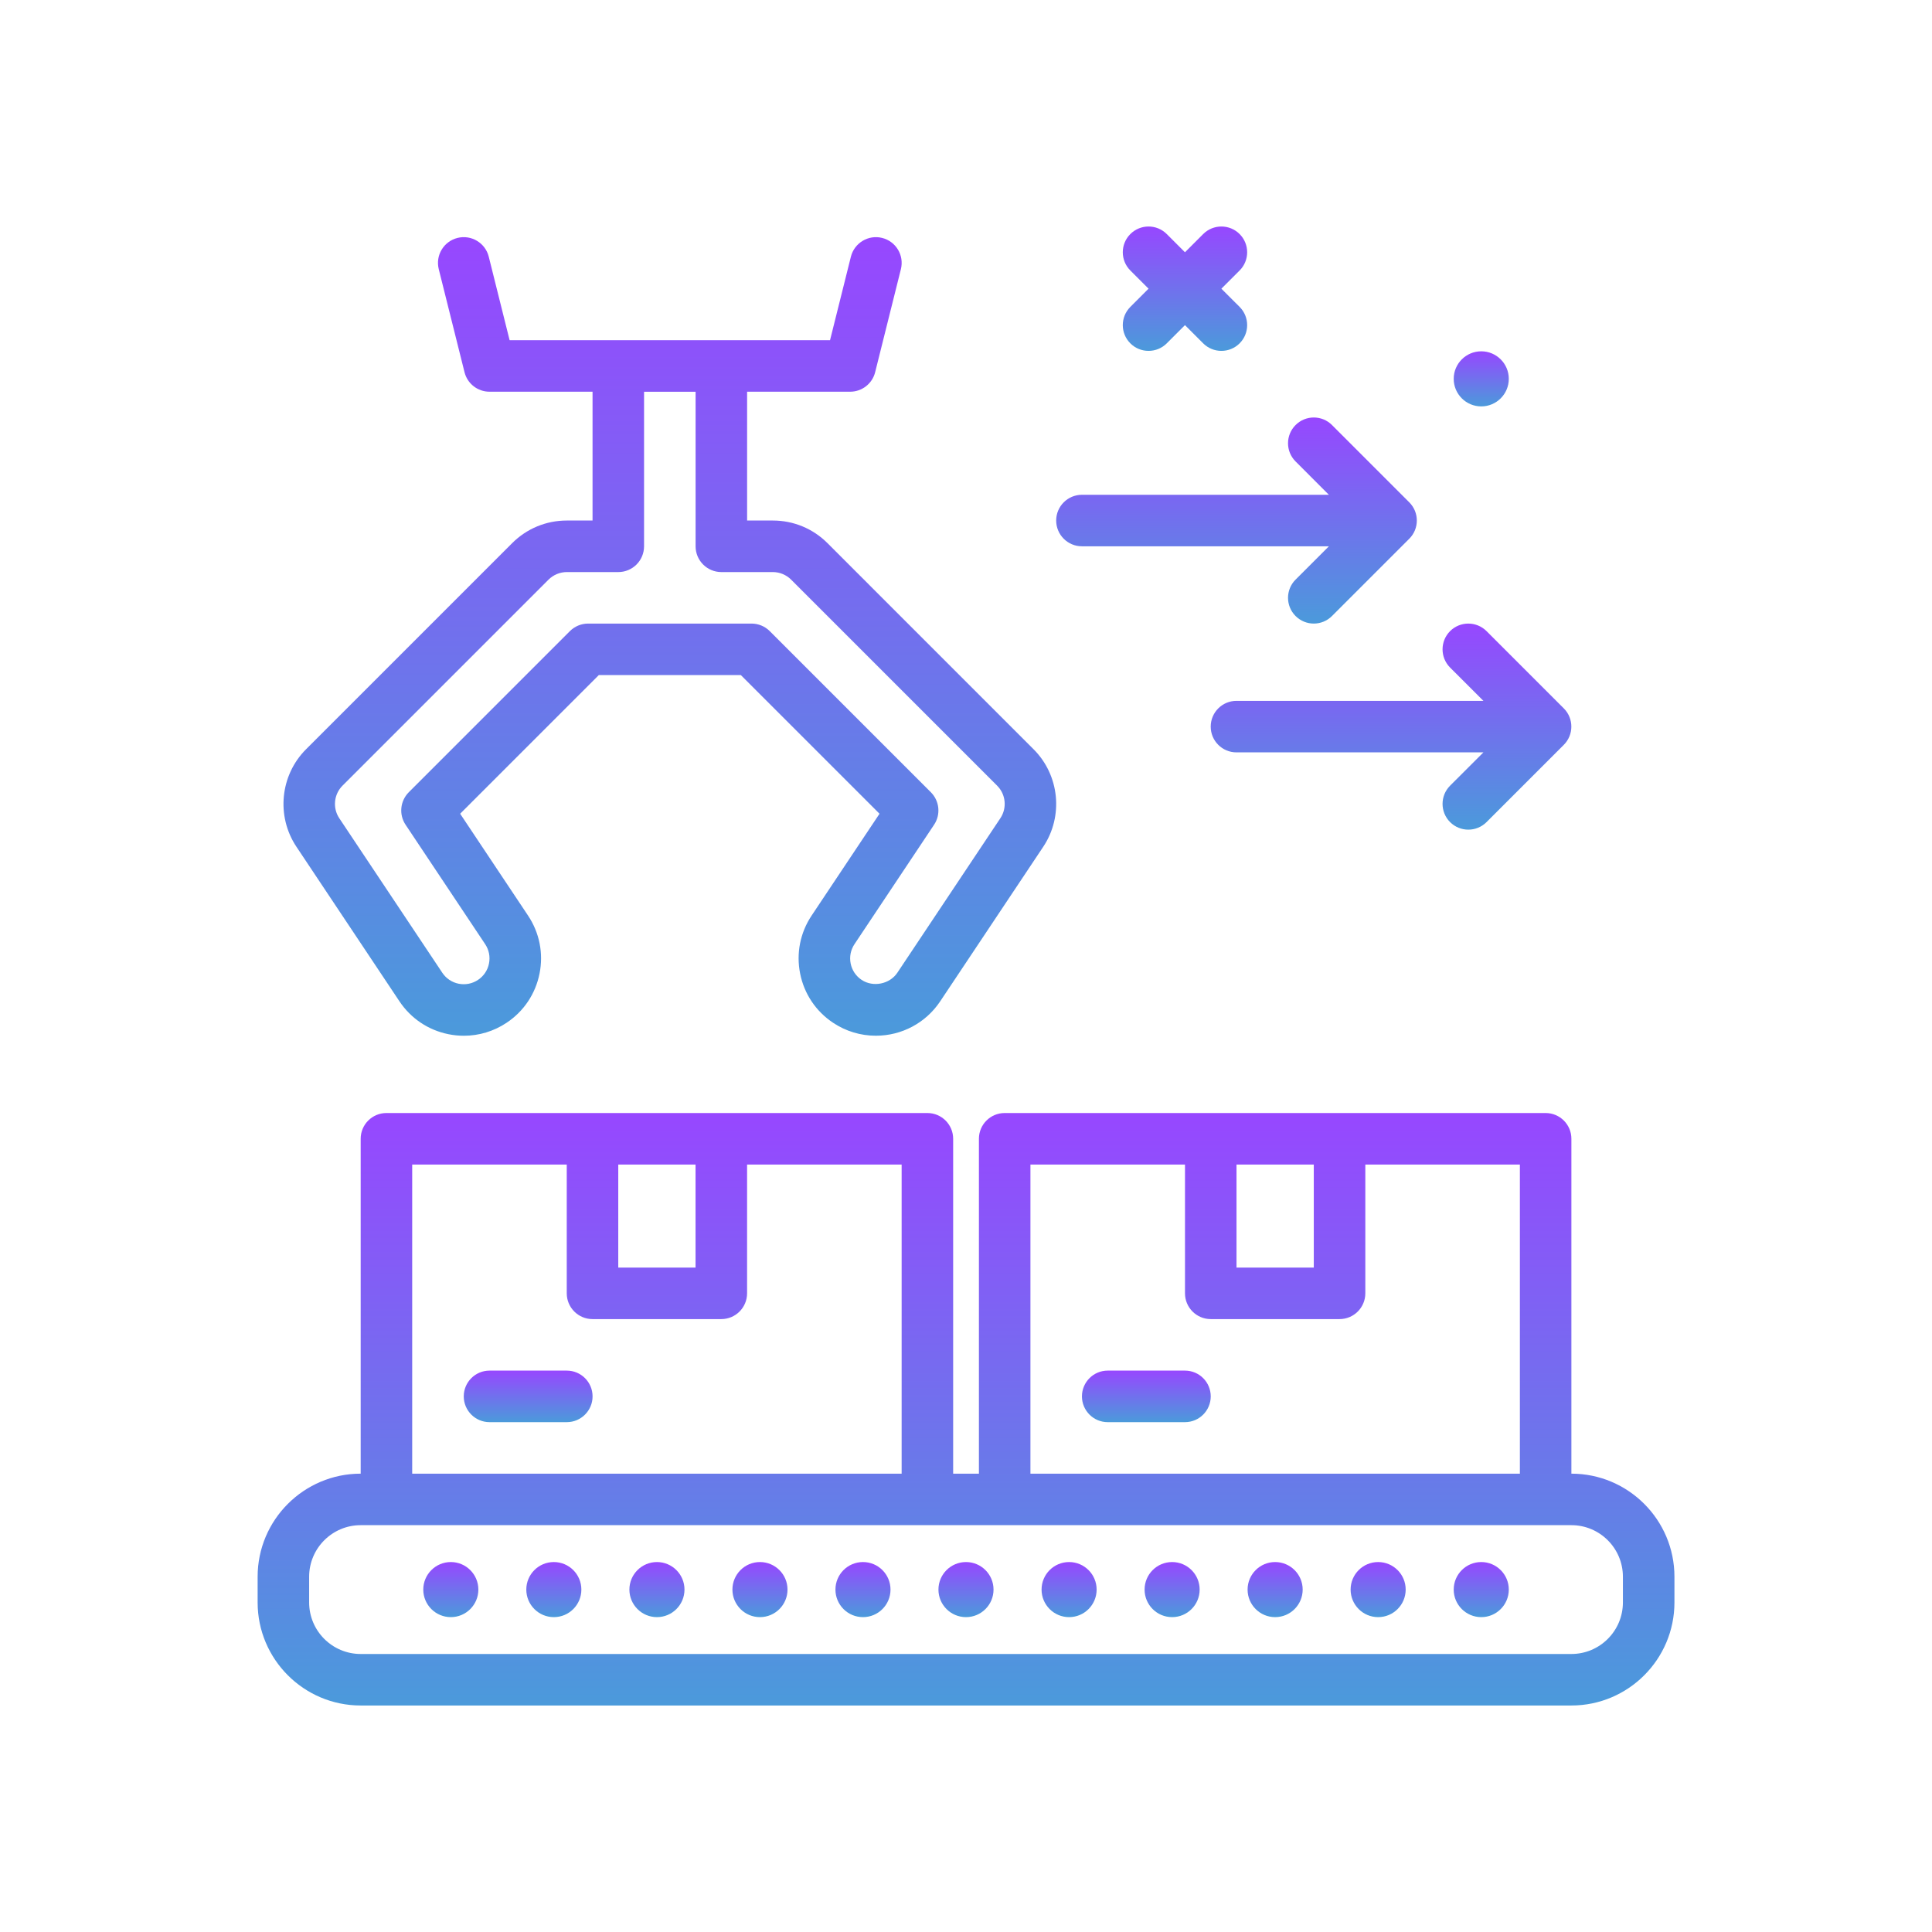 <svg width="80" height="80" viewBox="0 0 80 80" fill="none" xmlns="http://www.w3.org/2000/svg">
<path d="M61.336 16.828C61.965 16.828 62.476 16.317 62.476 15.687C62.476 15.058 61.965 14.547 61.336 14.547C60.706 14.547 60.195 15.057 60.195 15.687C60.195 16.317 60.706 16.828 61.336 16.828Z" fill="url(#paint0_linear_1808_4448)"/>
<path d="M46.805 14.217C47.013 14.425 47.286 14.529 47.559 14.529C47.832 14.529 48.105 14.425 48.313 14.217L49.067 13.463L49.821 14.217C50.03 14.425 50.303 14.529 50.575 14.529C50.848 14.529 51.121 14.425 51.33 14.217C51.746 13.8 51.746 13.125 51.33 12.708L50.575 11.954L51.33 11.2C51.746 10.784 51.746 10.108 51.33 9.692C50.913 9.275 50.238 9.275 49.821 9.692L49.067 10.446L48.313 9.692C47.897 9.275 47.221 9.275 46.805 9.692C46.388 10.108 46.388 10.784 46.805 11.2L47.559 11.954L46.805 12.708C46.388 13.125 46.388 13.8 46.805 14.217Z" fill="url(#paint1_linear_1808_4448)"/>
<path d="M16.54 41.462C17.014 42.173 17.737 42.658 18.575 42.825C18.786 42.868 18.998 42.888 19.209 42.888C19.834 42.888 20.446 42.705 20.978 42.35C21.689 41.876 22.173 41.153 22.341 40.315C22.509 39.477 22.339 38.623 21.865 37.912L19.054 33.695L24.795 27.954H30.677L36.419 33.695L33.607 37.912C33.133 38.623 32.964 39.477 33.132 40.315C33.299 41.153 33.784 41.876 34.494 42.349C35.021 42.701 35.634 42.887 36.267 42.887C37.341 42.887 38.337 42.355 38.932 41.462L43.199 35.062C44.042 33.797 43.874 32.099 42.798 31.025L34.265 22.491C33.661 21.887 32.857 21.554 32.003 21.554H30.936V16.22H35.203C35.692 16.22 36.119 15.887 36.238 15.413L37.304 11.146C37.447 10.574 37.1 9.995 36.528 9.852C35.959 9.709 35.378 10.057 35.234 10.628L34.37 14.087H21.102L20.238 10.628C20.095 10.057 19.514 9.709 18.944 9.852C18.372 9.995 18.025 10.574 18.168 11.146L19.235 15.413C19.353 15.887 19.78 16.22 20.269 16.22H24.536V21.554H23.469C22.615 21.554 21.811 21.887 21.207 22.491L12.674 31.024C11.598 32.099 11.43 33.797 12.274 35.062L16.54 41.462ZM14.182 32.533L22.715 24C22.914 23.802 23.189 23.688 23.469 23.688H25.603C26.192 23.688 26.669 23.21 26.669 22.621V16.221H28.803V22.621C28.803 23.21 29.28 23.688 29.869 23.688H32.003C32.284 23.688 32.558 23.802 32.757 24L41.29 32.533V32.534C41.649 32.892 41.705 33.457 41.424 33.879L37.157 40.279C36.843 40.75 36.155 40.892 35.678 40.575C35.441 40.417 35.279 40.176 35.224 39.897C35.168 39.617 35.224 39.333 35.382 39.096L38.678 34.151C38.961 33.728 38.904 33.165 38.545 32.805L31.873 26.133C31.673 25.933 31.402 25.821 31.119 25.821H24.353C24.07 25.821 23.799 25.933 23.599 26.133L16.927 32.805C16.568 33.165 16.511 33.728 16.794 34.151L20.09 39.096C20.248 39.333 20.304 39.617 20.248 39.897C20.193 40.176 20.031 40.417 19.794 40.575C19.557 40.733 19.273 40.789 18.993 40.734C18.714 40.678 18.473 40.517 18.315 40.28L14.048 33.88C13.767 33.457 13.824 32.892 14.182 32.533Z" fill="url(#paint2_linear_1808_4448)"/>
<path d="M44.801 22.621H55.026L53.647 24C53.23 24.416 53.23 25.092 53.647 25.508C53.855 25.716 54.128 25.821 54.401 25.821C54.674 25.821 54.947 25.716 55.155 25.508L58.355 22.308C58.772 21.892 58.772 21.216 58.355 20.8L55.155 17.6C54.739 17.183 54.063 17.183 53.647 17.6C53.23 18.017 53.23 18.692 53.647 19.108L55.026 20.488H44.801C44.212 20.488 43.734 20.965 43.734 21.554C43.734 22.143 44.212 22.621 44.801 22.621Z" fill="url(#paint3_linear_1808_4448)"/>
<path d="M61.425 29.021H51.2C50.61 29.021 50.133 29.498 50.133 30.088C50.133 30.677 50.61 31.154 51.2 31.154H61.425L60.045 32.533C59.629 32.95 59.629 33.625 60.045 34.042C60.254 34.25 60.527 34.354 60.8 34.354C61.072 34.354 61.345 34.25 61.554 34.042L64.754 30.842C65.17 30.425 65.17 29.75 64.754 29.333L61.554 26.133C61.137 25.717 60.462 25.717 60.045 26.133C59.629 26.55 59.629 27.225 60.045 27.642L61.425 29.021Z" fill="url(#paint4_linear_1808_4448)"/>
<path d="M65.068 61.021V47.154C65.068 46.565 64.59 46.088 64.001 46.088H41.601C41.012 46.088 40.535 46.565 40.535 47.154V61.021H39.468V47.154C39.468 46.565 38.99 46.088 38.401 46.088H16.001C15.412 46.088 14.935 46.565 14.935 47.154V61.021C12.582 61.021 10.668 62.935 10.668 65.288V66.354C10.668 68.707 12.582 70.621 14.935 70.621H65.068C67.421 70.621 69.335 68.707 69.335 66.354V65.288C69.335 62.935 67.421 61.021 65.068 61.021ZM51.201 48.221H54.401V52.488H51.201V48.221ZM42.668 48.221H49.068V53.554C49.068 54.143 49.546 54.621 50.135 54.621H55.468C56.057 54.621 56.535 54.143 56.535 53.554V48.221H62.935V61.021H42.668V48.221ZM25.601 48.221H28.801V52.488H25.601V48.221ZM17.068 48.221H23.468V53.554C23.468 54.143 23.946 54.621 24.535 54.621H29.868C30.457 54.621 30.935 54.143 30.935 53.554V48.221H37.335V61.021H17.068V48.221ZM67.201 66.354C67.201 67.531 66.245 68.488 65.068 68.488H14.935C13.758 68.488 12.801 67.531 12.801 66.354V65.288C12.801 64.111 13.758 63.154 14.935 63.154H65.068C66.245 63.154 67.201 64.111 67.201 65.288V66.354Z" fill="url(#paint5_linear_1808_4448)"/>
<path d="M18.668 64.681C18.038 64.681 17.527 65.191 17.527 65.821C17.527 66.451 18.038 66.962 18.668 66.962C19.297 66.962 19.808 66.451 19.808 65.821C19.808 65.192 19.297 64.681 18.668 64.681Z" fill="url(#paint6_linear_1808_4448)"/>
<path d="M22.933 64.681C22.303 64.681 21.793 65.191 21.793 65.821C21.793 66.451 22.304 66.962 22.933 66.962C23.563 66.962 24.073 66.451 24.073 65.821C24.073 65.192 23.563 64.681 22.933 64.681Z" fill="url(#paint7_linear_1808_4448)"/>
<path d="M27.203 64.681C26.573 64.681 26.062 65.191 26.062 65.821C26.062 66.451 26.573 66.962 27.203 66.962C27.832 66.962 28.343 66.451 28.343 65.821C28.343 65.192 27.833 64.681 27.203 64.681Z" fill="url(#paint8_linear_1808_4448)"/>
<path d="M31.468 64.681C30.838 64.681 30.328 65.191 30.328 65.821C30.328 66.451 30.839 66.962 31.468 66.962C32.098 66.962 32.609 66.451 32.609 65.821C32.609 65.192 32.098 64.681 31.468 64.681Z" fill="url(#paint9_linear_1808_4448)"/>
<path d="M35.734 64.681C35.104 64.681 34.594 65.191 34.594 65.821C34.594 66.451 35.104 66.962 35.734 66.962C36.364 66.962 36.874 66.451 36.874 65.821C36.874 65.192 36.364 64.681 35.734 64.681Z" fill="url(#paint10_linear_1808_4448)"/>
<path d="M40 64.681C39.37 64.681 38.859 65.191 38.859 65.821C38.859 66.451 39.37 66.962 40 66.962C40.629 66.962 41.14 66.451 41.14 65.821C41.14 65.192 40.63 64.681 40 64.681Z" fill="url(#paint11_linear_1808_4448)"/>
<path d="M44.269 64.681C43.639 64.681 43.129 65.191 43.129 65.821C43.129 66.451 43.64 66.962 44.269 66.962C44.899 66.962 45.409 66.451 45.409 65.821C45.409 65.192 44.899 64.681 44.269 64.681Z" fill="url(#paint12_linear_1808_4448)"/>
<path d="M48.535 64.681C47.905 64.681 47.395 65.191 47.395 65.821C47.395 66.451 47.905 66.962 48.535 66.962C49.164 66.962 49.675 66.451 49.675 65.821C49.675 65.192 49.165 64.681 48.535 64.681Z" fill="url(#paint13_linear_1808_4448)"/>
<path d="M52.8 64.681C52.171 64.681 51.66 65.191 51.66 65.821C51.66 66.451 52.171 66.962 52.8 66.962C53.43 66.962 53.941 66.451 53.941 65.821C53.941 65.192 53.43 64.681 52.8 64.681Z" fill="url(#paint14_linear_1808_4448)"/>
<path d="M57.066 64.681C56.436 64.681 55.926 65.191 55.926 65.821C55.926 66.451 56.436 66.962 57.066 66.962C57.696 66.962 58.206 66.451 58.206 65.821C58.206 65.192 57.696 64.681 57.066 64.681Z" fill="url(#paint15_linear_1808_4448)"/>
<path d="M61.336 64.681C60.706 64.681 60.195 65.191 60.195 65.821C60.195 66.451 60.706 66.962 61.336 66.962C61.965 66.962 62.476 66.451 62.476 65.821C62.476 65.192 61.965 64.681 61.336 64.681Z" fill="url(#paint16_linear_1808_4448)"/>
<path d="M49.067 56.754H45.867C45.278 56.754 44.801 57.232 44.801 57.821C44.801 58.41 45.278 58.888 45.867 58.888H49.067C49.657 58.888 50.134 58.41 50.134 57.821C50.134 57.232 49.657 56.754 49.067 56.754Z" fill="url(#paint17_linear_1808_4448)"/>
<path d="M23.47 56.754H20.27C19.681 56.754 19.203 57.232 19.203 57.821C19.203 58.41 19.681 58.888 20.27 58.888H23.47C24.059 58.888 24.537 58.41 24.537 57.821C24.537 57.232 24.059 56.754 23.47 56.754Z" fill="url(#paint18_linear_1808_4448)"/>
<defs>
<linearGradient id="paint0_linear_1808_4448" x1="61.336" y1="14.547" x2="61.336" y2="16.828" gradientUnits="userSpaceOnUse">
<stop stop-color="#9747FF"/>
<stop offset="1" stop-color="#4B9ADB"/>
</linearGradient>
<linearGradient id="paint1_linear_1808_4448" x1="49.067" y1="9.379" x2="49.067" y2="14.529" gradientUnits="userSpaceOnUse">
<stop stop-color="#9747FF"/>
<stop offset="1" stop-color="#4B9ADB"/>
</linearGradient>
<linearGradient id="paint2_linear_1808_4448" x1="27.736" y1="9.82" x2="27.736" y2="42.888" gradientUnits="userSpaceOnUse">
<stop stop-color="#9747FF"/>
<stop offset="1" stop-color="#4B9ADB"/>
</linearGradient>
<linearGradient id="paint3_linear_1808_4448" x1="51.201" y1="17.288" x2="51.201" y2="25.821" gradientUnits="userSpaceOnUse">
<stop stop-color="#9747FF"/>
<stop offset="1" stop-color="#4B9ADB"/>
</linearGradient>
<linearGradient id="paint4_linear_1808_4448" x1="57.599" y1="25.821" x2="57.599" y2="34.354" gradientUnits="userSpaceOnUse">
<stop stop-color="#9747FF"/>
<stop offset="1" stop-color="#4B9ADB"/>
</linearGradient>
<linearGradient id="paint5_linear_1808_4448" x1="40.001" y1="46.088" x2="40.001" y2="70.621" gradientUnits="userSpaceOnUse">
<stop stop-color="#9747FF"/>
<stop offset="1" stop-color="#4B9ADB"/>
</linearGradient>
<linearGradient id="paint6_linear_1808_4448" x1="18.668" y1="64.681" x2="18.668" y2="66.962" gradientUnits="userSpaceOnUse">
<stop stop-color="#9747FF"/>
<stop offset="1" stop-color="#4B9ADB"/>
</linearGradient>
<linearGradient id="paint7_linear_1808_4448" x1="22.933" y1="64.681" x2="22.933" y2="66.962" gradientUnits="userSpaceOnUse">
<stop stop-color="#9747FF"/>
<stop offset="1" stop-color="#4B9ADB"/>
</linearGradient>
<linearGradient id="paint8_linear_1808_4448" x1="27.203" y1="64.681" x2="27.203" y2="66.962" gradientUnits="userSpaceOnUse">
<stop stop-color="#9747FF"/>
<stop offset="1" stop-color="#4B9ADB"/>
</linearGradient>
<linearGradient id="paint9_linear_1808_4448" x1="31.468" y1="64.681" x2="31.468" y2="66.962" gradientUnits="userSpaceOnUse">
<stop stop-color="#9747FF"/>
<stop offset="1" stop-color="#4B9ADB"/>
</linearGradient>
<linearGradient id="paint10_linear_1808_4448" x1="35.734" y1="64.681" x2="35.734" y2="66.962" gradientUnits="userSpaceOnUse">
<stop stop-color="#9747FF"/>
<stop offset="1" stop-color="#4B9ADB"/>
</linearGradient>
<linearGradient id="paint11_linear_1808_4448" x1="40" y1="64.681" x2="40" y2="66.962" gradientUnits="userSpaceOnUse">
<stop stop-color="#9747FF"/>
<stop offset="1" stop-color="#4B9ADB"/>
</linearGradient>
<linearGradient id="paint12_linear_1808_4448" x1="44.269" y1="64.681" x2="44.269" y2="66.962" gradientUnits="userSpaceOnUse">
<stop stop-color="#9747FF"/>
<stop offset="1" stop-color="#4B9ADB"/>
</linearGradient>
<linearGradient id="paint13_linear_1808_4448" x1="48.535" y1="64.681" x2="48.535" y2="66.962" gradientUnits="userSpaceOnUse">
<stop stop-color="#9747FF"/>
<stop offset="1" stop-color="#4B9ADB"/>
</linearGradient>
<linearGradient id="paint14_linear_1808_4448" x1="52.8" y1="64.681" x2="52.8" y2="66.962" gradientUnits="userSpaceOnUse">
<stop stop-color="#9747FF"/>
<stop offset="1" stop-color="#4B9ADB"/>
</linearGradient>
<linearGradient id="paint15_linear_1808_4448" x1="57.066" y1="64.681" x2="57.066" y2="66.962" gradientUnits="userSpaceOnUse">
<stop stop-color="#9747FF"/>
<stop offset="1" stop-color="#4B9ADB"/>
</linearGradient>
<linearGradient id="paint16_linear_1808_4448" x1="61.336" y1="64.681" x2="61.336" y2="66.962" gradientUnits="userSpaceOnUse">
<stop stop-color="#9747FF"/>
<stop offset="1" stop-color="#4B9ADB"/>
</linearGradient>
<linearGradient id="paint17_linear_1808_4448" x1="47.467" y1="56.754" x2="47.467" y2="58.888" gradientUnits="userSpaceOnUse">
<stop stop-color="#9747FF"/>
<stop offset="1" stop-color="#4B9ADB"/>
</linearGradient>
<linearGradient id="paint18_linear_1808_4448" x1="21.87" y1="56.754" x2="21.87" y2="58.888" gradientUnits="userSpaceOnUse">
<stop stop-color="#9747FF"/>
<stop offset="1" stop-color="#4B9ADB"/>
</linearGradient>
</defs>
</svg>
